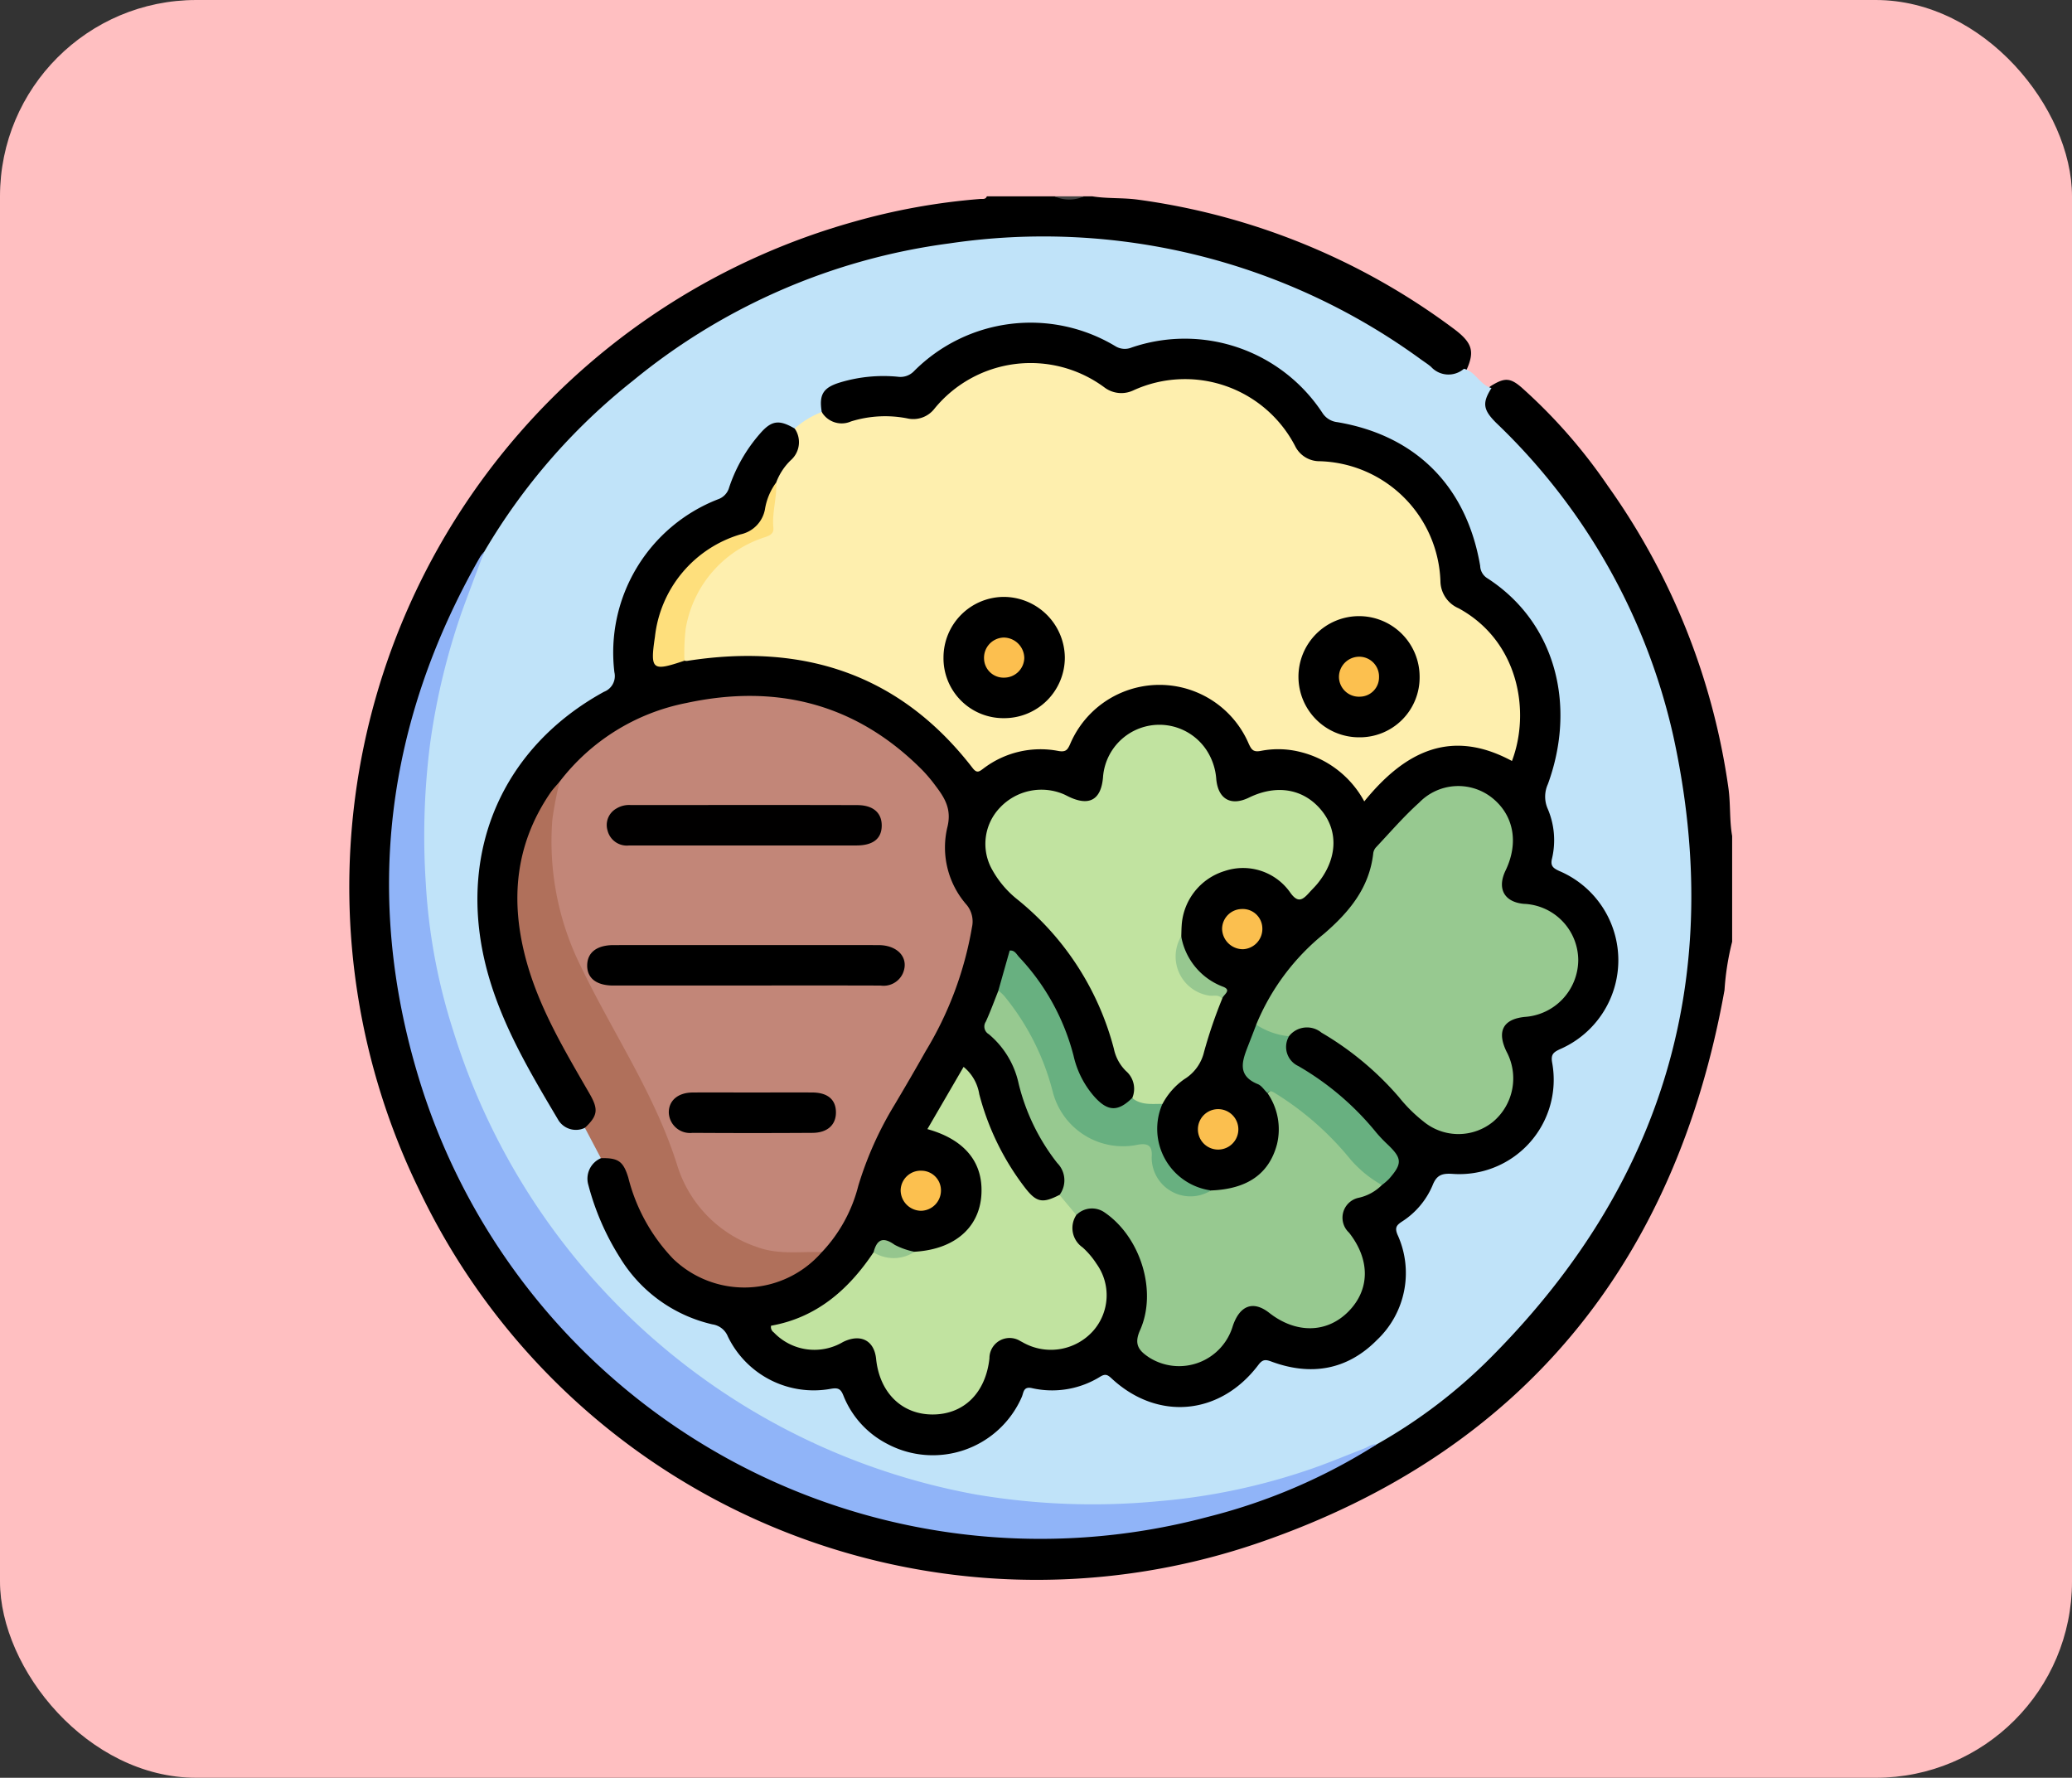 <svg xmlns="http://www.w3.org/2000/svg" xmlns:xlink="http://www.w3.org/1999/xlink" width="190" height="163" viewBox="0 0 190 163">
  <rect x="0" y="0" width="190" height="163" fill="#333333" stroke="none"/>
  <defs>
    <clipPath id="clip-path">
      <rect id="Rectángulo_42777" data-name="Rectángulo 42777" width="126.836" height="126.879" fill="none"/>
    </clipPath>
  </defs>
  <g id="Grupo_169854" data-name="Grupo 169854" transform="translate(-3860 9452)">
    <rect id="Rectángulo_42592" data-name="Rectángulo 42592" width="190" height="163" rx="18" transform="translate(3860 -9452)" fill="#ffbfc1"/>
    <g id="Grupo_169853" data-name="Grupo 169853" transform="translate(3892 -9434)">
      <g id="Grupo_169852" data-name="Grupo 169852" clip-path="url(#clip-path)">
        <path id="Trazado_162978" data-name="Trazado 162978" d="M126.836,68.343a24.267,24.267,0,0,0-.7,4.434c-4.488,25.045-18.612,42.36-42.577,50.633A62.724,62.724,0,0,1,6.372,90.965,63.352,63.352,0,0,1,46.327,2.322,59.292,59.292,0,0,1,57.865.244c.228-.019.51.07.629-.244h6.19a6.18,6.18,0,0,0,2.724,0h.743c1.376.224,2.78.116,4.153.3A62.374,62.374,0,0,1,101.2,12.063c1.826,1.341,2.047,2.125,1.284,3.844-1.254.987-2.069,1.013-3.433-.014a58.556,58.556,0,0,0-10.474-6.3A57.327,57.327,0,0,0,70.939,4.525,58.908,58.908,0,0,0,40.1,8.811,59.374,59.374,0,0,0,19.519,23.494a51.8,51.8,0,0,0-6.909,9.319A56.619,56.619,0,0,0,5.667,49.806,57.843,57.843,0,0,0,4.132,65.888a59.846,59.846,0,0,0,4.7,20.764A58.691,58.691,0,0,0,23.6,107.34a58.008,58.008,0,0,0,32.663,14.936A59,59,0,0,0,91.347,115.8a25.938,25.938,0,0,0,2.667-1.561A58.972,58.972,0,0,0,117,89a58.187,58.187,0,0,0,5.6-21.018,58.878,58.878,0,0,0-2.323-21.741,57.615,57.615,0,0,0-11.659-21.327c-1.215-1.408-2.558-2.686-3.806-4.056a2.369,2.369,0,0,1-.162-3.429c1.273-.8,1.793-.842,2.878.1a49.092,49.092,0,0,1,7.89,8.993,62.806,62.806,0,0,1,11.081,27.763c.2,1.46.082,2.943.343,4.4Z" transform="translate(0)"/>
        <path id="Trazado_162979" data-name="Trazado 162979" d="M82.869,0a3.281,3.281,0,0,1-2.724,0Z" transform="translate(-15.461)" fill="#434343"/>
        <path id="Trazado_162980" data-name="Trazado 162980" d="M103.808,16.7c1.073.261,1.471,1.485,2.527,1.771-.86,1.366-.786,1.988.466,3.223a56.907,56.907,0,0,1,16.221,28.739c4.737,21.786-.793,40.741-16.471,56.645a47.95,47.95,0,0,1-10.746,8.246A52.224,52.224,0,0,1,74.814,121a60.855,60.855,0,0,1-30.607-5.439,61.773,61.773,0,0,1-33.19-37.39A61.438,61.438,0,0,1,8.288,54.718a51.935,51.935,0,0,1,5.681-21.237A56.312,56.312,0,0,1,27.606,17.8,57.528,57.528,0,0,1,56.583,5.213,58.765,58.765,0,0,1,99.895,15.866c.3.215.619.416.9.659a2.164,2.164,0,0,0,3.017.175" transform="translate(-1.569 -0.89)" fill="#c0e3f9"/>
        <path id="Trazado_162981" data-name="Trazado 162981" d="M13.279,40.382c-.673,1.8-1.358,3.6-2.018,5.408A62.428,62.428,0,0,0,8.322,57.953a66.513,66.513,0,0,0-.4,12.81,53.96,53.96,0,0,0,2.507,13.5A61.781,61.781,0,0,0,58.276,126.8a63.934,63.934,0,0,0,16.82.633,57.516,57.516,0,0,0,13.452-2.773c1.831-.6,3.612-1.36,5.412-2.053.379-.146.708-.437,1.154-.379a52.947,52.947,0,0,1-15.455,6.635A59.57,59.57,0,0,1,7.281,88.635C2.225,72,4.252,55.985,12.9,40.856a3.937,3.937,0,0,1,.376-.474" transform="translate(-0.878 -7.79)" fill="#90b4f8"/>
        <path id="Trazado_162982" data-name="Trazado 162982" d="M46.168,22.548c-.267-1.616.137-2.248,1.708-2.72a13.745,13.745,0,0,1,5.259-.516,1.728,1.728,0,0,0,1.52-.538A15.085,15.085,0,0,1,73.09,16.51a1.641,1.641,0,0,0,1.483.128,15.1,15.1,0,0,1,17.493,5.97,1.859,1.859,0,0,0,1.368.867c7.224,1.215,11.871,5.892,13.112,13.181a1.383,1.383,0,0,0,.617,1.107c6.278,4.029,8.249,11.648,5.588,18.911a2.757,2.757,0,0,0-.035,2.2,7.318,7.318,0,0,1,.42,4.6c-.178.7.111.9.669,1.159a8.889,8.889,0,0,1,.063,16.332c-.605.285-.858.479-.722,1.24A8.652,8.652,0,0,1,104.006,92.4c-.968-.061-1.454.107-1.824,1.048a7.323,7.323,0,0,1-2.839,3.347c-.478.322-.63.548-.388,1.158a8.446,8.446,0,0,1-1.884,9.687c-2.726,2.755-6.06,3.311-9.683,1.964-.537-.2-.8-.195-1.182.311-3.5,4.635-9.231,5.159-13.448,1.25-.343-.318-.556-.469-1.028-.187a8.359,8.359,0,0,1-6.293,1.065c-.8-.179-.752.435-.931.826a8.9,8.9,0,0,1-12.381,4.261,8.511,8.511,0,0,1-3.973-4.408c-.238-.6-.471-.738-1.158-.613a8.744,8.744,0,0,1-9.436-4.8,1.8,1.8,0,0,0-1.418-1.111,13.448,13.448,0,0,1-8.484-6.132,23.627,23.627,0,0,1-2.89-6.651,2.041,2.041,0,0,1,1.15-2.45,1.772,1.772,0,0,1,2.512.933,18.042,18.042,0,0,1,.852,2.32,14.92,14.92,0,0,0,2.992,5.221,9.2,9.2,0,0,0,13.708-.017,15.547,15.547,0,0,0,3.2-5.946c.956-3.6,2.873-6.741,4.75-9.9A55.469,55.469,0,0,0,58.2,75.2a28,28,0,0,0,1.429-5.625,1.976,1.976,0,0,0-.418-1.622,9.627,9.627,0,0,1-1.738-8.193,2.393,2.393,0,0,0-.552-1.943,20.084,20.084,0,0,0-10.334-7.714,22.791,22.791,0,0,0-16.451.608,19.038,19.038,0,0,0-7.8,5.925,16.741,16.741,0,0,0-3.408,14.037c.811,4.516,2.949,8.442,5.168,12.35.446.788.935,1.555,1.331,2.368a1.838,1.838,0,0,1-.981,2.788,1.892,1.892,0,0,1-2.412-.68c-2.774-4.674-5.566-9.344-6.8-14.732C12.9,62.54,17.029,53.23,26.2,48.2a1.542,1.542,0,0,0,.955-1.788,15.072,15.072,0,0,1,9.5-15.862,1.6,1.6,0,0,0,1.023-1.087,14.381,14.381,0,0,1,2.8-4.9c1.069-1.246,1.763-1.349,3.207-.5a1.67,1.67,0,0,1,.324,2.455c-.523.927-1.364,1.634-1.818,2.611a10.484,10.484,0,0,0-.961,2.536,3.126,3.126,0,0,1-2.391,2.389,10.943,10.943,0,0,0-7.117,6.882,9.855,9.855,0,0,0-.564,3.764c.017.735.294.969,1,.756.472-.144.954-.261,1.439-.366a26.832,26.832,0,0,1,21.787,4.844,20.458,20.458,0,0,1,4.2,4.169c.573.759,1.076.991,1.94.4a8.421,8.421,0,0,1,5.685-1.267,1.455,1.455,0,0,0,1.659-.9,9.263,9.263,0,0,1,16.485-.087,1.583,1.583,0,0,0,1.752.968,8.736,8.736,0,0,1,8.127,3.54c.636.829,1.035.678,1.6,0a10.535,10.535,0,0,1,6.953-3.884,7.754,7.754,0,0,1,4.44.748c.812.39,1.227.249,1.362-.668.72-4.887-.253-9.26-5.357-12.243a2.886,2.886,0,0,1-1.635-2.562A11.258,11.258,0,0,0,91.747,27.366a2.777,2.777,0,0,1-2.463-1.573,11.083,11.083,0,0,0-14.126-5.056,3.662,3.662,0,0,1-3.7-.457,11.161,11.161,0,0,0-14.587,2,3.164,3.164,0,0,1-2.929,1.208,14.785,14.785,0,0,0-5.164.249c-1.493.373-2.24-.027-2.609-1.19" transform="translate(-2.815 -2.771)"/>
        <path id="Trazado_162983" data-name="Trazado 162983" d="M46.435,29.892a5.5,5.5,0,0,1,1.336-2.04,2.2,2.2,0,0,0,.361-2.906,7.868,7.868,0,0,1,2.479-1.512,2.125,2.125,0,0,0,2.686.86,10.526,10.526,0,0,1,5.142-.281,2.459,2.459,0,0,0,2.509-.888,11.376,11.376,0,0,1,15.57-1.96,2.571,2.571,0,0,0,2.657.287,11.376,11.376,0,0,1,14.839,5.091,2.485,2.485,0,0,0,2.269,1.4,11.4,11.4,0,0,1,11.061,10.992,2.745,2.745,0,0,0,1.671,2.493c5.537,3.025,6.594,9.509,4.887,14-5.616-3.032-9.856-.837-13.542,3.705a9.15,9.15,0,0,0-5.9-4.542,8.263,8.263,0,0,0-3.559-.094c-.721.146-.884-.107-1.14-.659a8.9,8.9,0,0,0-16.382.061c-.229.5-.384.728-1.054.613a8.634,8.634,0,0,0-6.9,1.615c-.37.278-.588.453-.972-.044-6.694-8.679-15.6-11.49-26.185-9.833a1.157,1.157,0,0,1-.246-.015,3.363,3.363,0,0,1-.254-2.633,10.831,10.831,0,0,1,6.73-8.687,1.812,1.812,0,0,0,1.374-2.01,9.5,9.5,0,0,1,.564-3.01" transform="translate(-7.258 -3.655)" fill="#feefae"/>
        <path id="Trazado_162984" data-name="Trazado 162984" d="M25.323,98.237c1.18-1.112,1.264-1.686.435-3.124-2.241-3.889-4.564-7.735-5.78-12.114-1.521-5.478-1.1-10.679,2.177-15.477.253-.37.573-.693.861-1.039.349.306.215.688.132,1.036-1.384,5.885-.033,11.356,2.511,16.645,1.27,2.64,2.787,5.144,4.254,7.677a32.288,32.288,0,0,1,3.05,6.874c1,3.318,2.493,6.373,5.369,8.537a9.6,9.6,0,0,0,6.2,2.082,3.722,3.722,0,0,1,2.516.3,9.41,9.41,0,0,1-13.628.611A16.615,16.615,0,0,1,29.3,102.78c-.461-1.491-.924-1.8-2.508-1.765l-1.466-2.779" transform="translate(-3.691 -12.826)" fill="#b0705b"/>
        <path id="Trazado_162985" data-name="Trazado 162985" d="M47.793,107.757c-1.959-.074-3.93.249-5.862-.447a11.489,11.489,0,0,1-7.374-7.457c-2.046-6.565-5.917-12.168-8.841-18.261a25.711,25.711,0,0,1-2.63-13.5,32.048,32.048,0,0,1,.676-3.487,19.3,19.3,0,0,1,11.606-7.2c8.269-1.786,15.6.053,21.658,6.164a14.116,14.116,0,0,1,1.192,1.418c.868,1.144,1.52,2.181,1.072,3.882a7.97,7.97,0,0,0,1.8,7.058,2.4,2.4,0,0,1,.475,2.036,32.4,32.4,0,0,1-4.254,11.376c-.927,1.65-1.884,3.286-2.851,4.914a32.063,32.063,0,0,0-3.317,7.411,13.774,13.774,0,0,1-3.353,6.1" transform="translate(-4.436 -10.948)" fill="#c28678"/>
        <path id="Trazado_162986" data-name="Trazado 162986" d="M103.077,88.873a20.955,20.955,0,0,1,6.219-8.335c2.32-2,4.165-4.218,4.516-7.392a1.007,1.007,0,0,1,.257-.541c1.3-1.378,2.543-2.828,3.951-4.09a4.99,4.99,0,0,1,6.664-.461c2.01,1.588,2.491,4.128,1.261,6.68-.8,1.659-.13,2.891,1.663,3.06a5.193,5.193,0,0,1,5,5.131,5.254,5.254,0,0,1-4.92,5.237c-1.981.212-2.558,1.322-1.655,3.182a5.2,5.2,0,0,1-1.2,6.4,5.03,5.03,0,0,1-6.392.025,13.874,13.874,0,0,1-2.279-2.259,28.1,28.1,0,0,0-7.1-5.908,2.093,2.093,0,0,0-2.979.328,2.676,2.676,0,0,1-3.008-1.061" transform="translate(-19.885 -12.923)" fill="#97c990"/>
        <path id="Trazado_162987" data-name="Trazado 162987" d="M94.018,85.166a43.843,43.843,0,0,0-1.654,4.851A4,4,0,0,1,90.55,92.53a6.441,6.441,0,0,0-2,2.27c-1.318.572-2.146.41-2.774-.543A2.149,2.149,0,0,0,85.2,91.78a4,4,0,0,1-1.107-2.035,26.006,26.006,0,0,0-8.833-13.682,9.1,9.1,0,0,1-2.31-2.711,4.8,4.8,0,0,1,.7-5.724,5.222,5.222,0,0,1,5.8-1.243c.152.065.3.143.446.215,1.918.943,3.023.339,3.2-1.751a5.182,5.182,0,0,1,9.485-2.5,5.563,5.563,0,0,1,.9,2.663c.169,1.844,1.349,2.507,3,1.7,2.573-1.253,5.073-.8,6.689,1.222,1.546,1.929,1.389,4.473-.419,6.68-.235.286-.505.542-.752.819-.627.7-1.065.969-1.78-.079a5.28,5.28,0,0,0-5.947-1.917,5.582,5.582,0,0,0-3.963,5c-.023.33-.025.659-.037.989a8.158,8.158,0,0,0-.154,1.589,3.327,3.327,0,0,0,2.813,3.515c.414.088,1.046-.119,1.094.633" transform="translate(-13.951 -11.582)" fill="#c1e3a0"/>
        <path id="Trazado_162988" data-name="Trazado 162988" d="M108.645,108.057a4.293,4.293,0,0,1-2.122,1.169,1.866,1.866,0,0,0-.89,3.2c1.955,2.487,1.927,5.233-.071,7.244-1.973,1.984-4.8,2.026-7.248.107-1.458-1.144-2.691-.7-3.336,1.191a5.137,5.137,0,0,1-7.678,2.9c-.91-.606-1.426-1.172-.836-2.488,1.613-3.6.038-8.556-3.234-10.8a2.014,2.014,0,0,0-2.6.224c-.739-.426-1.508-.827-1.541-1.843a2.246,2.246,0,0,0-.215-2.922,19.121,19.121,0,0,1-3.533-7.253,8.131,8.131,0,0,0-2.748-4.561.808.808,0,0,1-.267-1.148c.425-.932.776-1.9,1.157-2.85.617-.07.837.437,1.136.8A21.762,21.762,0,0,1,78.666,99c1.059,3.76,3.658,5.51,7.572,5.071.814-.091,1.448-.028,1.6,1.014.429,2.993,1.3,3.7,4.3,3.571a1.547,1.547,0,0,0,.841-.1c3.32-.127,5.319-1.516,6.043-4.223a5.827,5.827,0,0,0-.866-4.7c.462-.407.471-.424,1.008-.131a15.844,15.844,0,0,1,3.291,2.395A31.817,31.817,0,0,1,106.3,105.9c.646.87,1.771,1.21,2.345,2.152" transform="translate(-13.927 -17.406)" fill="#97c990"/>
        <path id="Trazado_162989" data-name="Trazado 162989" d="M74.405,110.64l1.541,1.843a2.159,2.159,0,0,0,.57,2.965,7.384,7.384,0,0,1,1.276,1.5,4.939,4.939,0,0,1-.315,6.173,5.2,5.2,0,0,1-6.217,1.158c-.149-.071-.287-.161-.437-.231a1.849,1.849,0,0,0-2.844,1.579c-.345,3.176-2.362,5.156-5.24,5.144-2.813-.013-4.838-2.016-5.153-5.1-.174-1.7-1.429-2.336-3.034-1.546a5.146,5.146,0,0,1-6.351-.882.591.591,0,0,1-.247-.611c4.167-.739,7.1-3.295,9.4-6.733a12.971,12.971,0,0,0,3.766-.051c3.919-.228,6.275-2.509,6.127-5.934-.111-2.586-1.816-4.435-4.958-5.308l3.319-5.706a4.041,4.041,0,0,1,1.437,2.5,23.955,23.955,0,0,0,4.127,8.491c1.094,1.437,1.638,1.564,3.236.742" transform="translate(-9.248 -19.081)" fill="#c1e3a0"/>
        <path id="Trazado_162990" data-name="Trazado 162990" d="M93.281,107.682a3.554,3.554,0,0,1-5.437-3.041c.079-1.019-.283-1.33-1.268-1.156a6.647,6.647,0,0,1-7.792-4.8,22.621,22.621,0,0,0-4.459-8.834,4.483,4.483,0,0,0-.54-.5c.345-1.219.689-2.437,1.037-3.664.458-.055.631.34.86.591a20.705,20.705,0,0,1,5,9.063,8.506,8.506,0,0,0,1.95,3.791c1.207,1.32,2.132,1.335,3.423.069.826.687,1.816.532,2.774.543a5.7,5.7,0,0,0,4.451,7.934" transform="translate(-14.235 -16.531)" fill="#68b080"/>
        <path id="Trazado_162991" data-name="Trazado 162991" d="M114.309,108.806a10.678,10.678,0,0,1-2.9-2.372,27.544,27.544,0,0,0-6.974-6.1c-.247-.14-.43-.22-.617.049-.292-.282-.534-.685-.884-.827-1.935-.786-1.433-2.14-.891-3.525.25-.641.5-1.284.743-1.927a6.613,6.613,0,0,0,3.007,1.061,1.928,1.928,0,0,0,.849,2.73,25.877,25.877,0,0,1,7.174,6.127,13.445,13.445,0,0,0,1.023,1.069c1.329,1.27,1.356,1.751.118,3.161a5.841,5.841,0,0,1-.645.554" transform="translate(-19.591 -18.154)" fill="#68b080"/>
        <path id="Trazado_162992" data-name="Trazado 162992" d="M45.84,32.508c.077,1.4-.4,2.762-.26,4.168.049.492-.29.682-.73.835a10.646,10.646,0,0,0-7.308,8.39,18.775,18.775,0,0,0-.116,2.948c-2.943.989-3.164.881-2.708-2.183a11.065,11.065,0,0,1,7.846-9.4,2.883,2.883,0,0,0,2.243-2.294,5.65,5.65,0,0,1,1.033-2.467" transform="translate(-6.662 -6.271)" fill="#fedf7c"/>
        <path id="Trazado_162993" data-name="Trazado 162993" d="M98.308,103.7a1.854,1.854,0,0,1,0,3.709,1.854,1.854,0,1,1,0-3.709" transform="translate(-18.607 -20.007)" fill="#fbbf4f"/>
        <path id="Trazado_162994" data-name="Trazado 162994" d="M101.112,84.651a1.907,1.907,0,0,1-1.909-1.87,1.834,1.834,0,0,1,1.806-1.815,1.794,1.794,0,0,1,1.883,1.713,1.863,1.863,0,0,1-1.78,1.973" transform="translate(-19.138 -15.62)" fill="#fbbf4f"/>
        <path id="Trazado_162995" data-name="Trazado 162995" d="M66.376,112.549a1.86,1.86,0,0,1-1.812,1.819,1.893,1.893,0,0,1-1.884-1.885,1.838,1.838,0,0,1,1.949-1.788,1.8,1.8,0,0,1,1.747,1.853" transform="translate(-12.092 -21.355)" fill="#fcc04f"/>
        <path id="Trazado_162996" data-name="Trazado 162996" d="M98.18,89.8c-.293-.414-.735-.257-1.126-.29a3.623,3.623,0,0,1-2.627-5.447,6.05,6.05,0,0,0,3.829,4.622c.871.333,0,.74-.076,1.115" transform="translate(-18.112 -16.218)" fill="#97c890"/>
        <path id="Trazado_162997" data-name="Trazado 162997" d="M63.368,119.649a3.489,3.489,0,0,1-3.766.051c.305-1.188.861-1.462,1.938-.69a6.786,6.786,0,0,0,1.828.639" transform="translate(-11.498 -22.875)" fill="#95c68e"/>
        <path id="Trazado_162998" data-name="Trazado 162998" d="M73.083,56.625a5.491,5.491,0,0,1-5.534-5.589,5.556,5.556,0,0,1,5.5-5.529,5.619,5.619,0,0,1,5.627,5.56,5.56,5.56,0,0,1-5.6,5.558" transform="translate(-13.031 -8.779)"/>
        <path id="Trazado_162999" data-name="Trazado 162999" d="M118.986,53.227a5.485,5.485,0,0,1-5.545,5.576,5.555,5.555,0,1,1,5.545-5.576" transform="translate(-20.809 -9.201)"/>
        <path id="Trazado_163000" data-name="Trazado 163000" d="M41.6,88.769q-6.066,0-12.133,0c-1.557,0-2.414-.679-2.4-1.853s.875-1.855,2.433-1.855q12.133-.01,24.266,0c1.825,0,2.855,1.219,2.238,2.611a1.938,1.938,0,0,1-2.026,1.1c-4.127-.015-8.254-.007-12.381-.006" transform="translate(-5.222 -16.408)"/>
        <path id="Trazado_163001" data-name="Trazado 163001" d="M41.824,72.859q-5.255,0-10.511,0a1.818,1.818,0,0,1-1.952-1.374,1.733,1.733,0,0,1,.819-2.019,2.224,2.224,0,0,1,1.3-.315c6.925,0,13.85-.015,20.773.006,1.477,0,2.26.719,2.249,1.892s-.776,1.8-2.295,1.808c-3.462.011-6.925,0-10.387,0" transform="translate(-5.649 -13.339)" fill="#010000"/>
        <path id="Trazado_163002" data-name="Trazado 163002" d="M44.086,101.808c1.814,0,3.628-.014,5.441,0,1.4.014,2.143.669,2.138,1.834,0,1.135-.783,1.858-2.148,1.867q-5.5.035-11.007,0a1.947,1.947,0,0,1-2.171-1.876c0-1.088.845-1.814,2.182-1.824,1.855-.015,3.71,0,5.565,0" transform="translate(-7.011 -19.64)"/>
        <path id="Trazado_163003" data-name="Trazado 163003" d="M74.018,53.8a1.788,1.788,0,0,1-1.862-1.731,1.852,1.852,0,0,1,1.8-1.944,1.9,1.9,0,0,1,1.89,1.885,1.847,1.847,0,0,1-1.83,1.79" transform="translate(-13.92 -9.669)" fill="#fcbf4f"/>
        <path id="Trazado_163004" data-name="Trazado 163004" d="M114.371,55.968a1.83,1.83,0,0,1-1.891-1.843,1.862,1.862,0,0,1,1.811-1.822,1.815,1.815,0,0,1,1.863,1.863,1.77,1.77,0,0,1-1.783,1.8" transform="translate(-21.699 -10.09)" fill="#fcc04f"/>
      </g>
    </g>
  </g>
</svg>
